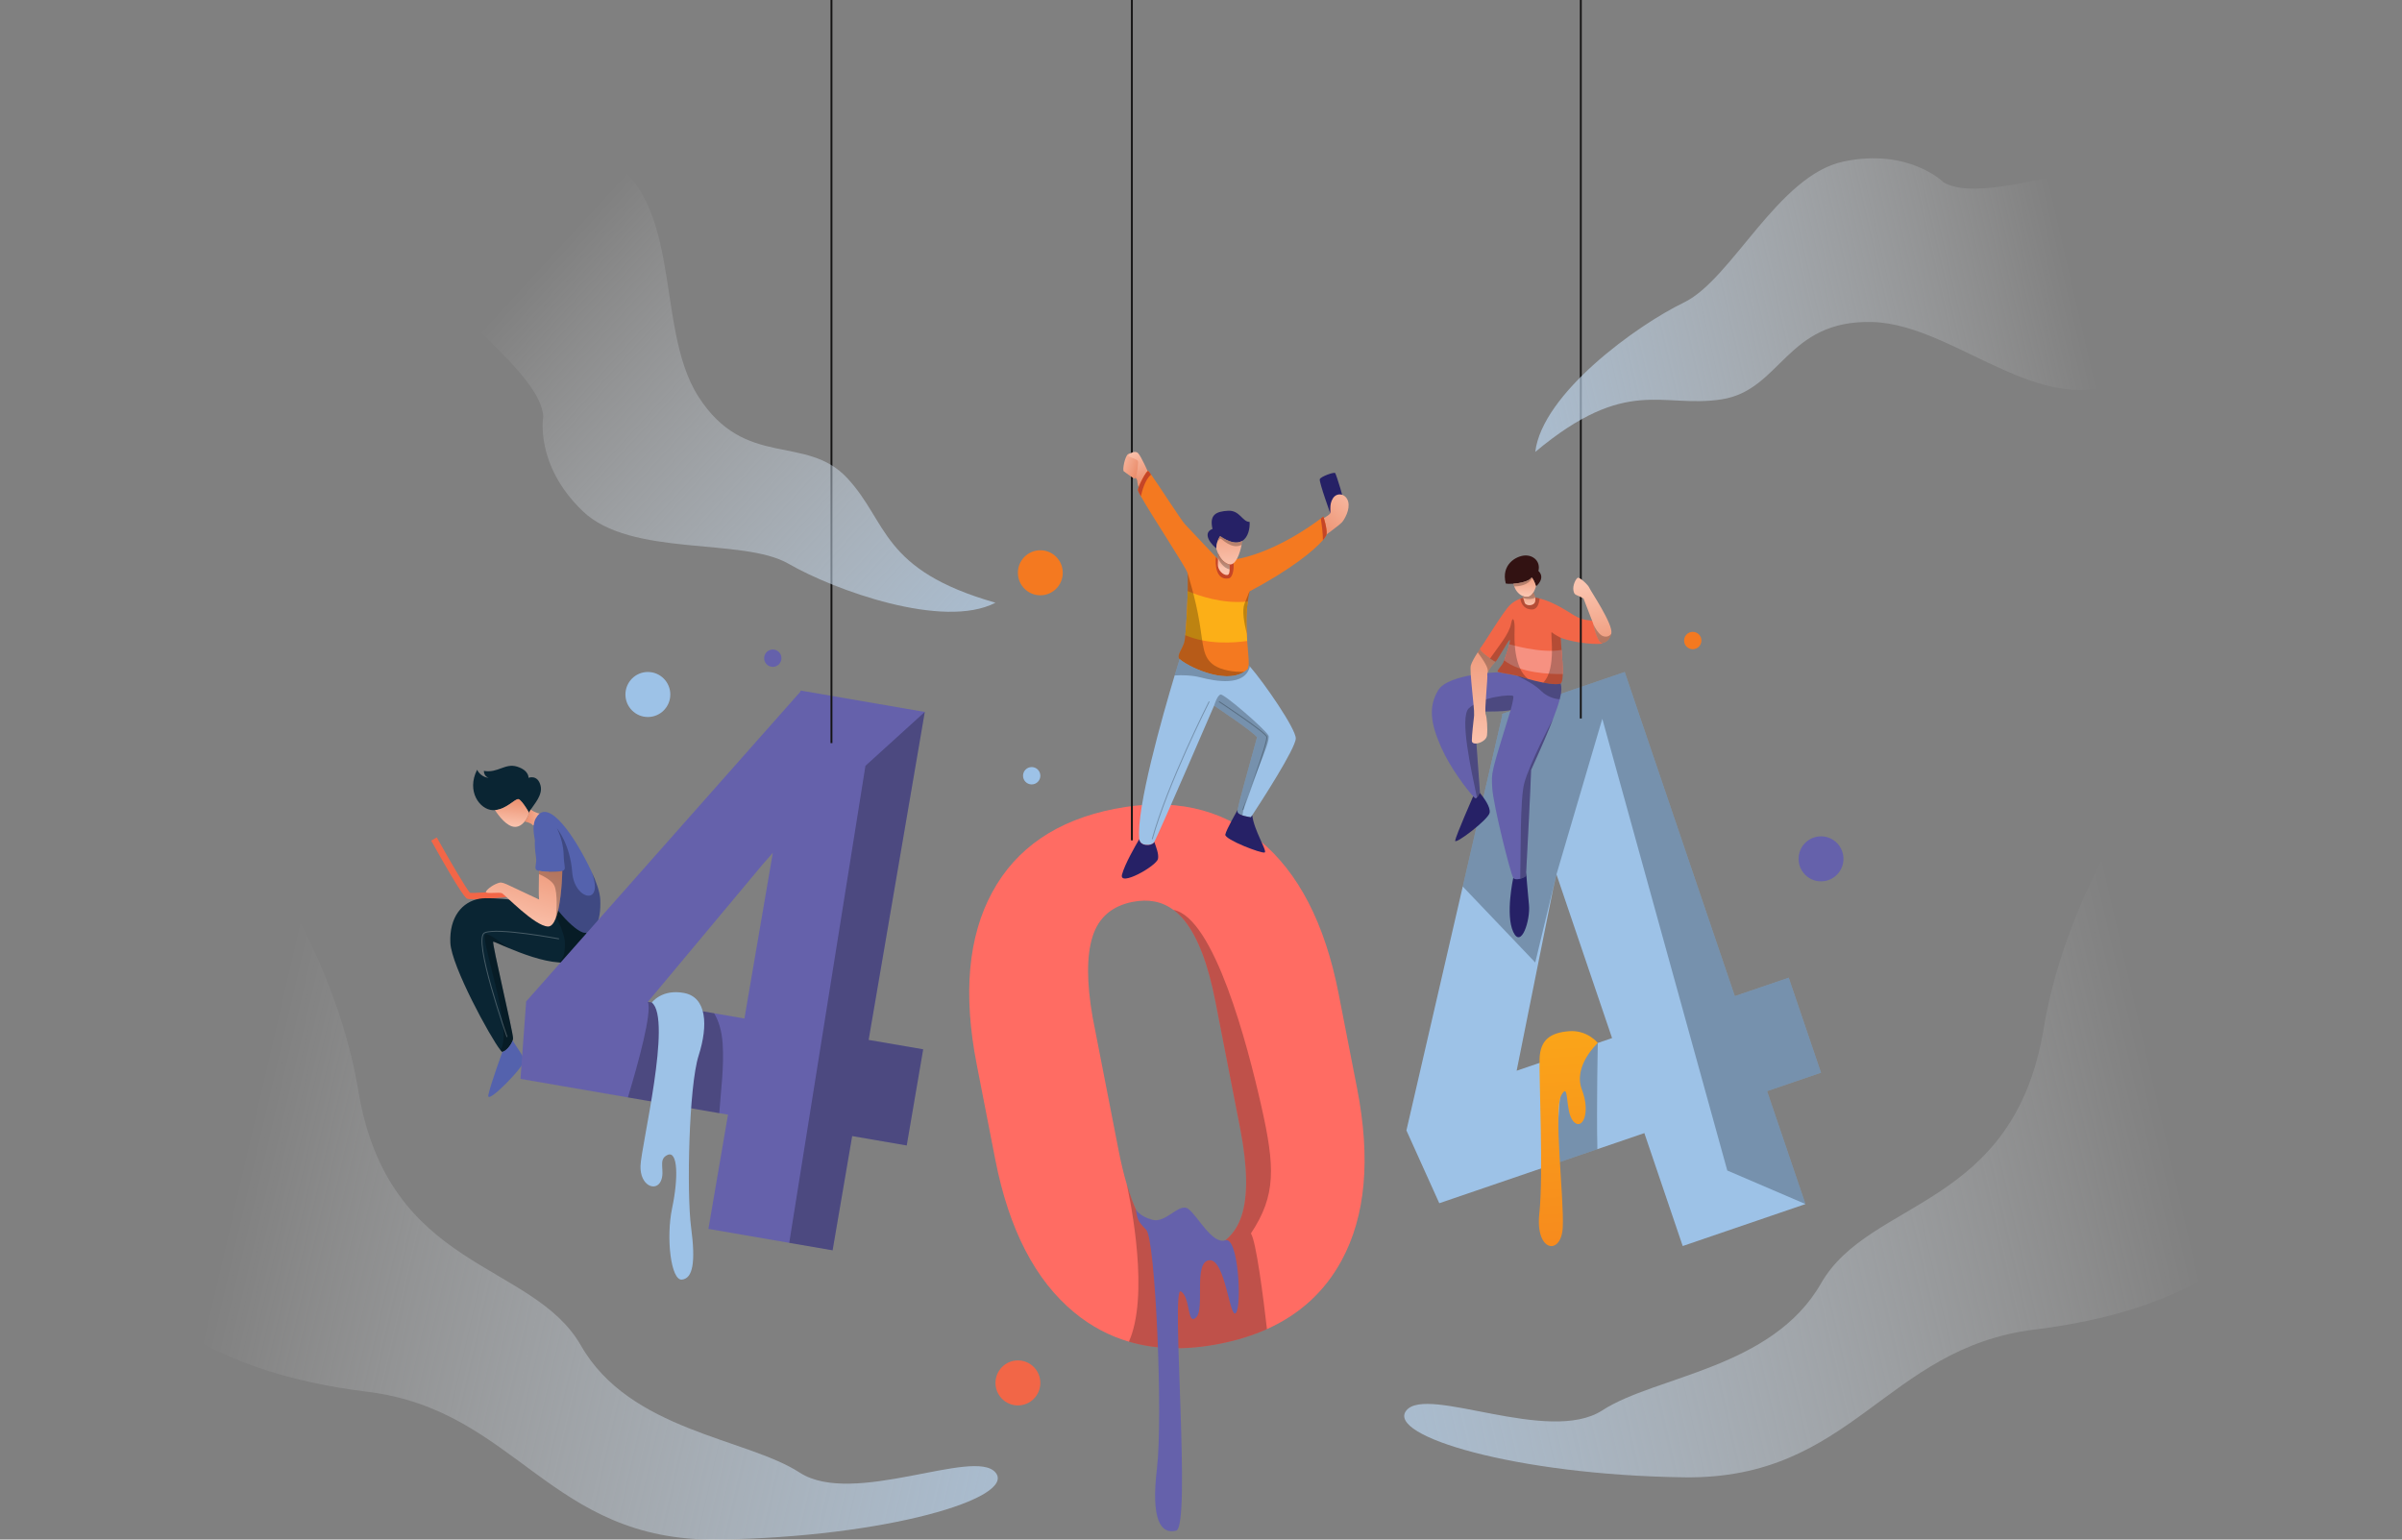 <svg width="1170" height="750" viewBox="0 0 1170 750" fill="none" xmlns="http://www.w3.org/2000/svg">
    <rect x="0" y="0" width="1170" height="750" fill="#808080" stroke="none"/>
    <style>
        @keyframes pulse {
        0% {
        -webkit-transform: scale(1);
        transform: scale(1);
        }
        70% {
        -webkit-transform: scale(0.8);
        transform: scale(0.8);
        }
        100% {
        -webkit-transform: scale(1);
        transform: scale(1);
        }
        }

        @keyframes top-bottom {
        0% {
        -webkit-transform: translate(0, 0);
        transform: translate(0, 0);
        }
        70% {
        -webkit-transform: translate(0, -50px);
        transform: translate(0, -50px);
        }
        100% {
        -webkit-transform: translate(0, 0);
        transform: translate(0, 0);
        }
        }

        @keyframes rotate {
        0% {
            transform: rotate(-3deg);
        }
        70% {
            transform: rotate(3deg);
        }
        100% {
            transform: rotate(-3deg);
        }
        }

        @keyframes rotate1 {
        0% {
        transform: rotate(3deg);
        }
        70% {
        transform: rotate(-3deg);
        }
        100% {
        transform: rotate(3deg);
        }
        }


        #jump-man { animation: top-bottom 2.5s ease-in-out infinite; }
        #four { animation: rotate1 2.5s ease-in-out infinite; }
        #four-2 { animation: rotate 3s ease-in-out infinite; }
    </style>
<g id="404 1" clip-path="url(#clip0_871_2)">
<g id="Group 1000005682">
<g id="four-2">
<path id="Vector" d="M887.008 522.558L871.283 476.275L845.026 485.251L791.394 327.352L731.603 347.792L731.783 348.329L712.498 431.856L685.059 550.684L701.065 586.145L757.524 566.841L778.076 559.811L800.956 551.984L819.636 606.993L879.428 586.553L860.747 531.544L887.008 522.558ZM778.288 508.074L764.725 512.712L738.75 521.595L756.479 433.272L758.146 425.943L785.231 505.697L778.288 508.074Z" fill="#9DC2E7"/>
<path id="Vector_2" opacity="0.25" d="M860.748 531.543L879.429 586.551L841.345 570.206L780.476 350.15L758.147 425.945L747.807 468.876L712.5 431.853L731.785 348.327L731.606 347.79L791.395 327.352L845.025 485.252L871.282 476.275L887.008 522.558L860.748 531.543Z" fill="#010101"/>
<path id="Vector_3" opacity="0.25" d="M778.074 559.809L757.521 566.839L760.542 524.341V516.593L764.723 512.712L767.413 510.219L778.284 508.074C778.286 508.074 777.612 539.29 778.074 559.809Z" fill="#010101"/>
<path id="Vector_4" d="M778.292 508.072C778.292 508.072 773.155 501.6 764.187 502.348C755.219 503.096 750.215 506.471 749.914 515.844C749.613 525.218 751.842 572.455 749.795 591.201C747.748 609.948 760.485 611.822 761.215 597.95C761.947 584.079 756.534 540.589 760.546 533.466C764.562 526.343 762.118 541.339 766.328 546.214C770.54 551.087 775.022 542.464 770.54 530.842C766.055 519.219 778.292 508.072 778.292 508.072Z" fill="url(#paint0_linear_871_2)"/>
<path id="Vector_5" d="M759.739 340.659C759.127 343.025 758.104 346.071 756.515 350.148C754.251 355.994 750.831 363.961 745.791 375.068C745.666 380.71 743.874 416.689 743.387 424.972C743.323 425.983 743.284 426.582 743.269 426.661C743.199 427.023 741.901 427.718 740.486 428.073C739.149 428.419 737.719 428.466 737.104 427.646C735.838 425.959 727.293 391.932 726.877 383.921C726.453 375.906 726.036 377.735 735.838 345.826C733.456 346.946 718.015 346.527 718.015 346.527C718.015 346.527 720.845 385.607 720.861 385.891C720.861 385.93 720.837 386.024 720.782 386.158C720.603 386.695 720.035 387.888 719.423 388.487C719.147 388.761 718.863 388.919 718.603 388.84C718.455 388.802 718.092 388.47 717.567 387.91C714.603 384.753 706.474 374.137 702.07 364.236C696.888 352.567 695.621 344.41 700.529 336.261C705.435 328.105 730.279 327.481 730.279 327.481C731.852 327.922 735.467 328.356 739.045 329.209C740.098 329.454 741.152 329.746 742.143 330.077C747.585 331.891 757.954 334.193 760.187 332.901C760.683 334.641 760.792 336.676 759.739 340.659Z" fill="#6561AB"/>
<path id="Vector_6" d="M780.33 313.491C779.347 314.05 767.931 313.625 760.217 310.673C760.256 312.038 760.429 314.184 760.626 316.622C760.934 320.464 761.288 325.032 761.2 328.361C761.153 330.736 760.879 332.486 760.217 332.889C760.209 332.898 760.202 332.905 760.185 332.905C758.999 333.591 755.523 333.26 751.702 332.534C749.233 332.061 746.623 331.422 744.398 330.782C743.588 330.545 742.827 330.31 742.143 330.08C737.772 328.613 732.316 328.052 730.278 327.484C729.767 327.342 729.476 327.208 729.459 327.05C729.397 326.276 731.354 324.526 732.274 322.695C732.383 322.467 732.532 322.127 732.698 321.693C733.445 319.776 734.616 316.147 735.182 313.836C735.519 312.472 735.646 311.573 735.348 311.729C734.437 312.218 729.041 322.34 728.412 322.34C728.193 322.34 727.107 321.717 725.818 320.84C723.648 319.364 720.92 317.196 720.857 316.163C720.841 316.02 720.881 315.902 720.983 315.807C722.249 314.608 731.911 298.302 735.417 294.823C737.06 293.181 739.003 292.196 740.583 291.613C742.351 290.951 743.689 290.8 743.689 290.8C745.772 290.728 747.87 291.006 749.915 291.525C756.865 293.269 763.242 297.672 766.875 299.848C771.567 302.657 774.791 301.884 775.978 302.586C777.176 303.298 781.303 312.923 780.33 313.491Z" fill="#F26647"/>
<path id="Vector_7" d="M761.202 328.361C754.74 328.44 740.375 327.863 732.701 321.695C733.448 319.778 734.62 316.149 735.186 313.838C735.186 313.838 750.351 318.452 760.628 316.622C760.935 320.464 761.289 325.032 761.202 328.361Z" fill="#F69181"/>
<path id="Vector_8" opacity="0.25" d="M749.92 291.529C749.67 294.226 748.718 297.13 745.792 296.901C741.665 296.579 740.776 293.193 740.588 291.616C742.356 290.954 743.694 290.803 743.694 290.803C745.776 290.731 747.875 291.007 749.92 291.529Z" fill="#010101"/>
<path id="Vector_9" d="M748.172 285.65C748.172 285.65 747.473 282.771 746.065 281.288C744.926 283.15 740.531 284.104 737.142 284.35C735.538 284.468 734.154 284.428 733.455 284.247C731.073 274.962 738.501 270.89 742.638 270.607C746.765 270.322 750.484 273.407 749.361 278.117C753.07 281.786 748.172 285.65 748.172 285.65Z" fill="#321212"/>
<path id="Vector_10" d="M748.173 285.65C747.961 286.266 747.631 287.347 747.065 288.356H747.056C746.13 290.036 744.573 291.527 741.876 290.431C741.782 290.391 741.688 290.352 741.601 290.305C739.33 289.271 738.15 287.26 737.553 285.674C737.365 285.177 737.232 284.72 737.145 284.35C740.532 284.104 744.929 283.15 746.068 281.288C746.131 281.36 746.195 281.431 746.256 281.501C747.537 283.032 748.173 285.65 748.173 285.65Z" fill="url(#paint1_linear_871_2)"/>
<path id="Vector_11" d="M747.819 292.821C747.404 295.424 743.127 295.283 742.662 293.595C742.417 292.72 742.142 291.876 741.93 291.26C741.742 290.685 741.6 290.312 741.6 290.312V290.305C741.687 290.352 741.781 290.391 741.875 290.431C744.572 291.527 746.128 290.038 747.055 288.356H747.063C746.773 288.94 747.551 289.674 747.811 291.054C747.907 291.551 747.93 292.136 747.819 292.821Z" fill="url(#paint2_linear_871_2)"/>
<path id="Vector_12" d="M725.609 395.874C725.192 399.108 708.517 411.761 708.8 409.513C709.074 407.264 717.567 387.914 717.567 387.914C718.093 388.473 718.456 388.806 718.603 388.844C719.444 389.089 720.513 386.942 720.78 386.162C723.022 388.986 725.986 392.986 725.609 395.874Z" fill="#262166"/>
<path id="Vector_13" d="M737.099 453.99C733.176 445.548 737.099 427.647 737.099 427.647C738.358 429.336 743.122 427.364 743.262 426.662C743.279 426.584 743.317 425.983 743.38 424.974C743.38 424.974 744.01 433.55 744.757 440.815C745.504 448.081 741.024 462.422 737.099 453.99Z" fill="#262166"/>
<path id="Vector_14" opacity="0.25" d="M735.835 345.827C733.453 346.948 718.012 346.529 718.012 346.529C718.012 346.529 720.842 385.609 720.857 385.892C720.857 385.932 720.833 386.026 720.779 386.16C720.599 386.697 720.031 387.89 719.419 388.488C716.574 375.116 710.898 349.477 715.424 345.076C721.22 339.451 736.912 337.953 737.14 339.183C737.369 340.422 735.835 345.827 735.835 345.827Z" fill="#010101"/>
<path id="Vector_15" d="M724.727 327.359C724.499 327.833 724.381 328.227 724.453 328.488C724.79 329.797 722.998 346.198 723.651 347.886C724.303 349.575 724.68 354.915 724.303 358.292C723.925 361.669 716.922 363.728 716.922 360.824C716.922 357.914 717.763 351.075 718.045 348.448C718.327 345.829 715.711 326.848 716.41 324.221C716.867 322.508 718.62 319.606 719.783 317.8C720.403 316.83 720.86 316.166 720.86 316.166C720.964 317.813 727.843 322.343 728.415 322.343C728.415 322.343 725.647 325.451 724.727 327.359Z" fill="url(#paint3_linear_871_2)"/>
<path id="Vector_16" opacity="0.25" d="M759.737 340.659C756.647 340.431 753.172 339.073 750.751 336.635C747.936 333.811 743.241 331.192 739.043 329.212C740.096 329.458 741.15 329.749 742.142 330.08C747.583 331.894 757.952 334.197 760.185 332.905C760.681 334.641 760.791 336.676 759.737 340.659Z" fill="#010101"/>
<path id="Vector_17" opacity="0.25" d="M756.517 350.15C754.253 355.996 750.833 363.963 745.793 375.07C745.668 380.712 743.876 416.691 743.389 424.974C743.325 425.985 743.286 426.583 743.271 426.662C743.201 427.024 741.903 427.719 740.488 428.075C740.81 415.941 740.386 389.53 742.431 381.673C744.873 372.27 755.833 351.443 756.517 350.15Z" fill="#010101"/>
<path id="Vector_18" opacity="0.25" d="M744.399 330.782C743.588 330.545 742.827 330.31 742.143 330.08C737.772 328.613 732.317 328.052 730.278 327.484C729.767 327.342 729.476 327.208 729.459 327.05C729.398 326.276 731.354 324.526 732.274 322.695C733.186 320.864 736.26 311.233 735.349 311.729C734.437 312.218 729.042 322.34 728.413 322.34C728.194 322.34 727.108 321.717 725.818 320.84C725.952 320.612 726.101 320.382 726.266 320.138C729.625 315.169 735.137 308.985 736.071 303.643C736.818 299.707 737.941 301.955 737.752 307.02C737.584 311.566 737.339 325.482 744.399 330.782Z" fill="#010101"/>
<path id="Vector_19" opacity="0.25" d="M760.218 332.889C760.209 332.898 760.202 332.905 760.185 332.905C759 333.591 755.524 333.26 751.703 332.534C758.535 325.664 754.807 307.053 755.878 308.009C757.135 309.129 760.216 310.675 760.216 310.675C760.36 315.739 762.397 331.556 760.218 332.889Z" fill="#010101"/>
<path id="Vector_20" opacity="0.25" d="M728.416 322.342C728.416 322.342 725.649 325.451 724.729 327.359C724.705 326.94 724.676 326.554 724.635 326.208C724.423 324.197 721.302 319.824 719.783 317.798C720.404 316.828 720.861 316.164 720.861 316.164C720.965 317.813 727.843 322.342 728.416 322.342Z" fill="#010101"/>
<path id="Vector_21" opacity="0.25" d="M746.256 281.501C744.575 285.232 739.629 285.665 737.553 285.673C737.365 285.176 737.232 284.72 737.145 284.349C740.532 284.104 744.929 283.15 746.068 281.288C746.131 281.36 746.195 281.431 746.256 281.501Z" fill="#010101"/>
<path id="Vector_22" opacity="0.25" d="M747.813 291.055C747.498 291.3 747.115 291.482 746.635 291.592C744.379 292.105 742.79 291.664 741.934 291.261C741.745 290.686 741.604 290.314 741.604 290.314V290.307C741.691 290.353 741.785 290.393 741.879 290.432C744.576 291.528 746.132 290.039 747.059 288.358H747.067C746.777 288.941 747.555 289.674 747.813 291.055Z" fill="#010101"/>
<path id="Vector_23" d="M770 -398L770 350" stroke="#141313" stroke-width="0.919" stroke-miterlimit="10"/>
<path id="Vector_24" d="M784.881 308.474C784.866 308.568 784.844 308.662 784.826 308.75C783.9 312.986 780.519 313.436 779.881 313.16C779.245 312.883 777.562 310.943 776.091 304.105C776.059 303.969 776.036 303.835 776.004 303.695C776.004 303.695 772.828 295.522 771.335 291.592C767.648 289.399 766.949 290.292 766.429 287.759C765.917 285.226 767.554 281.952 768.49 281.479C769.425 281.014 773.623 284.95 774.189 286.402C774.747 287.852 785.723 303.976 784.881 308.474Z" fill="url(#paint4_linear_871_2)"/>
<path id="Vector_25" opacity="0.25" d="M784.827 308.75C783.9 312.986 780.519 313.436 779.881 313.16C779.245 312.883 777.563 310.943 776.092 304.105C777.027 306.004 778.467 308.467 780.047 309.484C781.783 310.594 783.734 310.241 784.827 308.75Z" fill="#010101"/>
</g>
<path id="Vector_26" d="M661.038 530.218L652.028 484.046C645.362 449.896 632.507 424.984 613.464 409.299C594.413 393.624 570.884 388.536 542.87 394.043C514.856 399.549 494.99 413.102 483.282 434.691C471.568 456.291 469.052 484.225 475.742 518.495L484.784 564.842C491.428 598.873 504.267 623.73 523.317 639.405C531.359 646.023 540.213 650.756 549.875 653.591C563.091 657.48 577.825 657.819 594.075 654.63C602.496 652.981 610.186 650.591 617.127 647.466C633.196 640.241 645.319 629.094 653.497 614.011C665.213 592.413 667.722 564.478 661.038 530.218ZM604.792 592.192C601.711 601.66 595.193 607.371 585.239 609.327C574.932 611.353 566.557 608.45 560.096 600.61C555.693 595.268 551.927 587.341 548.804 576.826C548.804 576.817 548.804 576.808 548.804 576.808C548.797 576.793 548.797 576.776 548.789 576.754C547.342 571.879 546.037 566.443 544.873 560.456L532.225 495.635C529.261 478.61 529.252 465.468 532.192 456.205C535.134 446.946 541.642 441.32 551.713 439.348C559.395 437.833 566.022 439.135 571.588 443.238H571.597C573.492 444.642 575.267 446.361 576.919 448.413C583.421 456.483 588.452 469.643 592.006 487.873L604.247 550.596C607.694 568.857 607.876 582.716 604.792 592.192Z" fill="#FF6C63"/>
<path id="Vector_27" opacity="0.25" d="M609.312 600.854C611.908 604.862 615.358 632.109 617.128 647.468C610.185 650.593 602.494 652.983 594.075 654.632C577.826 657.819 563.091 657.481 549.875 653.592C550.416 652.369 550.912 651.09 551.336 649.781C559.584 624.497 549.277 578.878 548.805 576.826C551.926 587.341 555.691 595.268 560.097 600.61C566.558 608.45 574.932 611.353 585.239 609.327C595.192 607.369 601.711 601.658 604.793 592.192C607.876 582.718 607.693 568.857 604.251 550.594L592.009 487.871C588.456 469.641 583.423 456.482 576.923 448.412C575.271 446.361 573.496 444.642 571.601 443.236C591.484 447.149 607.633 508.918 614.362 538.715C621.083 568.517 621.649 582.299 609.312 600.854Z" fill="#010101"/>
<path id="Vector_28" d="M553.193 588.945C553.193 588.945 554.483 592.327 561.255 594.201C568.029 596.075 574.38 585.563 578.864 588.945C583.348 592.327 590.524 606.345 596.838 604.21C603.151 602.075 605.019 635.817 602.031 639.566C599.042 643.316 596.892 613.013 589 613.919C581.106 614.821 587.085 637.691 582.601 641.816C578.117 645.941 579.986 631.694 575.129 629.068C570.271 626.445 580.36 743.791 572.885 745.665C565.412 747.54 560.555 740.416 563.545 715.298C566.534 690.181 562.796 603.575 558.312 599.076C553.831 594.577 554.112 593.733 553.193 588.945Z" fill="#6561AB"/>
<path id="Vector_29" d="M551.332 0V409.371" stroke="#141313" stroke-width="0.919" stroke-miterlimit="10"/>
<g id="jump-man">
<g id="Group 1000005681">
<g id="Group 1000005680">
<g id="Group 1000005679">
<g id="Group 1000005678">
<g id="Group 1000005677">
<g id="Group 1000005676">
<path id="Vector_30" d="M648.33 251.066C648.33 251.066 642.377 234.687 642.866 233.421C643.357 232.156 649.897 229.766 650.377 230.468C650.854 231.172 654.988 243.895 654.287 244.808C653.586 245.723 648.33 251.066 648.33 251.066Z" fill="#262166"/>
<path id="Vector_31" d="M549.27 229.588C549.27 229.588 552.904 231.1 554.52 235.038C556.134 238.974 555.505 224.775 555.505 224.775L553.754 223.158L549.27 229.588Z" fill="url(#paint5_linear_871_2)"/>
<path id="Vector_32" d="M547.377 229.588C547.377 229.588 551.931 232.997 552.703 233.208C553.472 233.419 554.96 224.491 554.288 223.086C553.612 221.679 551.145 220.274 549.542 221.188C547.938 222.103 546.632 229.035 547.377 229.588Z" fill="url(#paint6_linear_871_2)"/>
<path id="Vector_33" d="M559.499 230.609C559.499 230.609 555.872 222.173 554.288 220.698C552.703 219.222 549.762 221.12 549.55 221.892C549.338 222.664 553.069 223.227 554.288 224.493C555.506 225.76 552.212 235.108 555.366 238.413C558.518 241.716 559.499 230.609 559.499 230.609Z" fill="url(#paint7_linear_871_2)"/>
<path id="Vector_34" d="M643.85 252.962C643.85 252.962 647.072 251.205 647.773 250.29C648.472 249.376 647.212 245.932 649.243 242.769C651.275 239.605 655.619 240.52 656.669 244.315C657.72 248.111 654.989 252.892 653.727 254.367C652.465 255.843 643.85 262.029 643.85 262.029" fill="url(#paint8_linear_871_2)"/>
<path id="Vector_35" d="M646.156 260.296C646.062 260.857 645.488 261.818 644.373 263.129C640.284 267.925 629.017 277.313 608.71 288.042C608.31 289.683 607.995 291.356 607.759 293.027C607.005 298.367 607.018 303.763 607.271 308.614C607.333 309.862 607.412 311.077 607.499 312.243C607.87 317.355 608.373 321.576 608.239 324.021C608.176 325.094 607.988 325.82 607.627 326.142C607.171 326.544 606.69 326.908 606.187 327.232C596.044 333.764 577.584 324.006 574.596 321.07C574.36 320.842 574.218 320.651 574.189 320.518C573.669 318.546 575.682 316.439 576.806 313.062C576.994 312.487 577.183 311.2 577.372 309.441C577.907 304.242 578.37 294.942 578.536 287.944C578.63 283.478 578.606 279.953 578.403 279.022C578.394 279.006 578.394 278.989 578.394 278.989C577.837 276.693 560.83 250.913 555.728 241.778C554.793 240.113 554.259 239.001 554.288 238.686C554.476 236.626 558.399 229.315 559.241 229.409C559.383 229.425 559.903 230.08 560.688 231.168C564.628 236.659 575.225 253.257 577.175 255.371C579 257.351 588.284 267.158 592.263 271.362C593.387 272.537 594.086 273.278 594.086 273.278C596.241 273.239 598.401 273.042 600.564 272.704C619.677 269.745 638.459 256.318 643.374 252.586C644.183 251.972 644.617 251.624 644.617 251.624C644.617 251.624 646.581 257.67 646.156 260.296Z" fill="#F47920"/>
<path id="Vector_36" d="M598.464 281.76C591.945 282.817 591.926 274.306 592.265 271.363C593.388 272.539 594.088 273.28 594.088 273.28C596.242 273.241 598.402 273.043 600.566 272.705C601.376 276.058 600.726 281.398 598.464 281.76Z" fill="#C54527"/>
<path id="Vector_37" d="M605.063 263.515C603.797 264.28 602.145 264.541 600.039 263.995C598.419 263.585 596.523 262.695 594.313 261.186C594.313 261.186 592.567 263.294 592.427 267.158C587.803 263.151 586.679 259.143 590.602 257.667C588.991 250.639 592.427 249.163 598.166 248.816C603.914 248.461 605.242 254.369 608.676 254.228C608.885 257.379 607.996 261.771 605.063 263.515Z" fill="#262166"/>
<path id="Vector_38" d="M605.06 263.515C604.997 264.083 604.903 264.737 604.77 265.44C603.998 269.551 601.985 275.286 598.952 274.97C598.794 274.963 598.63 274.931 598.456 274.876C595.728 274.016 594.085 271.358 593.228 269.402C592.662 268.132 592.426 267.161 592.426 267.161C592.472 265.939 592.675 264.889 592.937 264.03C593.495 262.175 594.312 261.19 594.312 261.19C596.522 262.696 598.416 263.589 600.038 263.999C602.143 264.541 603.795 264.28 605.06 263.515Z" fill="url(#paint9_linear_871_2)"/>
<path id="Vector_39" d="M598.953 277.391C598.921 278.883 598.717 280.049 597.727 280.12C595.721 280.262 593.057 277.635 593.199 274.78C593.245 273.81 593.262 272.777 593.262 271.83C593.262 270.874 593.245 270.008 593.23 269.4C594.086 271.357 595.73 274.015 598.457 274.874C598.632 274.929 598.796 274.962 598.953 274.969C598.945 275.799 598.977 276.635 598.953 277.391Z" fill="url(#paint10_linear_871_2)"/>
<path id="Vector_40" d="M646.156 260.296C646.062 260.857 645.487 261.818 644.372 263.129C644.425 259.776 643.695 254.688 643.373 252.588C644.182 251.974 644.617 251.625 644.617 251.625C644.617 251.625 646.58 257.67 646.156 260.296Z" fill="#C54527"/>
<path id="Vector_41" d="M560.684 231.172C557.698 233.735 556.241 239.322 555.724 241.783C554.789 240.118 554.255 239.006 554.284 238.691C554.472 236.632 558.395 229.32 559.237 229.415C559.381 229.428 559.899 230.082 560.684 231.172Z" fill="#C54527"/>
<path id="Vector_42" d="M607.5 312.243C600.819 313.213 588.246 314.074 577.373 309.443C577.908 304.244 578.372 294.944 578.538 287.946C583.923 290.233 595.55 294.304 607.762 293.025C606.809 299.741 607.076 306.548 607.5 312.243Z" fill="#FCAF17"/>
<path id="Vector_43" opacity="0.25" d="M606.188 327.234C595.258 334.271 574.675 322.398 574.19 320.519C573.67 318.548 575.683 316.441 576.806 313.064C576.994 312.489 577.184 311.202 577.372 309.443C577.907 304.244 578.371 294.944 578.537 287.946C578.631 283.48 578.607 279.955 578.403 279.023C578.639 279.749 582.335 291.503 584.228 302.941C586.193 314.75 585.769 320.377 591.517 324.171C594.88 326.388 601.022 327.556 606.188 327.234Z" fill="#010101"/>
<path id="Vector_44" d="M631.163 359.695C631.163 364.57 613.598 391.582 609.961 397.126C609.544 397.766 609.308 398.122 609.308 398.122C609.308 398.122 607.043 397.861 605.179 397.229C603.883 396.778 602.775 396.164 602.775 395.313C602.775 395.138 602.807 394.87 602.862 394.515C603.483 390.752 607.343 377.136 612.297 359.134C609.687 355.948 591.377 343.76 591.377 343.76C591.377 343.76 591.368 343.775 591.36 343.806C590.566 345.644 565.149 404.62 562.262 410.119C562.159 410.317 562.087 410.442 562.041 410.498C560.736 412.187 555.319 412.369 554.942 408.81C554.942 408.803 554.942 408.803 554.942 408.795C553.386 393.887 566.2 348.918 572.169 329.032C573.238 325.466 574.086 322.705 574.597 321.072C577.585 324.006 596.045 333.764 606.188 327.234C606.691 326.909 607.172 326.547 607.628 326.144C607.989 325.821 608.177 325.096 608.24 324.023C608.429 324.227 608.627 324.449 608.822 324.686C615.895 332.802 631.163 355.001 631.163 359.695Z" fill="#9DC2E7"/>
<path id="Vector_45" d="M564.053 418.371C563.354 421.882 544.854 432.287 546.538 425.991C547.906 420.887 553.047 411.981 554.942 408.795C554.942 408.803 554.942 408.803 554.942 408.81C555.32 412.369 560.737 412.189 562.04 410.498C562.087 410.444 562.158 410.318 562.261 410.119C563.205 412.834 564.51 416.099 564.053 418.371Z" fill="#262166"/>
<path id="Vector_46" d="M616.039 415.277C614.631 415.981 596.422 408.951 596.839 406.56C597.263 404.17 602.86 394.515 602.86 394.515C602.806 394.87 602.773 395.138 602.773 395.313C602.773 397.37 609.306 398.122 609.306 398.122C609.306 398.122 609.542 397.766 609.959 397.126C610.772 404.424 617.352 414.617 616.039 415.277Z" fill="#262166"/>
<path id="Vector_47" opacity="0.25" d="M588.993 341.747C588.993 341.747 568.815 381.506 561.248 408.795" stroke="#010101" stroke-width="0.46" stroke-miterlimit="10"/>
<path id="Vector_48" opacity="0.25" d="M593.756 341.747C593.756 341.747 616.174 356.509 617.017 358.899C617.857 361.289 605.386 394.516 605.386 394.516" stroke="#010101" stroke-width="0.46" stroke-miterlimit="10"/>
<path id="Vector_49" opacity="0.25" d="M608.819 324.684C606.352 334.576 592.057 331.887 584.746 329.986C580.493 328.881 575.617 328.841 572.168 329.03C573.237 325.465 574.085 322.704 574.596 321.07C577.584 324.004 596.045 333.763 606.188 327.232C606.69 326.908 607.171 326.546 607.627 326.142C607.988 325.82 608.176 325.094 608.24 324.021C608.426 324.227 608.623 324.449 608.819 324.684Z" fill="#010101"/>
<path id="Vector_50" opacity="0.25" d="M605.179 397.231C603.883 396.78 602.775 396.165 602.775 395.314C602.775 395.139 602.807 394.872 602.862 394.516C603.483 390.753 607.343 377.138 612.297 359.136C609.687 355.95 591.377 343.761 591.377 343.761C591.377 343.761 592.87 338.705 594.553 338.327C596.234 337.956 615.662 354.728 617.809 358.199C619.702 361.248 606.471 386.146 605.179 397.231Z" fill="#010101"/>
<path id="Vector_51" opacity="0.25" d="M605.064 263.514C605.001 264.082 604.907 264.736 604.774 265.439C599.876 267.941 595.071 262.308 594.498 262.379C594.168 262.418 593.49 263.271 592.941 264.027C593.499 262.173 594.316 261.188 594.316 261.188C596.526 262.694 598.421 263.586 600.042 263.997C602.147 264.54 603.799 264.28 605.064 263.514Z" fill="#010101"/>
<path id="Vector_52" opacity="0.25" d="M598.954 277.391C595.722 276.602 593.937 273.352 593.263 271.83C593.263 270.874 593.246 270.008 593.23 269.4C594.087 271.357 595.731 274.015 598.458 274.874C598.633 274.929 598.797 274.962 598.954 274.969C598.946 275.799 598.978 276.635 598.954 277.391Z" fill="#010101"/>
<path id="Vector_53" opacity="0.25" d="M607.761 293.027C607.007 298.367 607.021 303.763 607.274 308.614C606 303.226 604.884 297.435 606.188 294.084C608.435 288.31 608.68 288.042 608.712 288.042C608.31 289.683 607.996 291.354 607.761 293.027Z" fill="#010101"/>
</g>
</g>
</g>
</g>
</g>
</g>
</g>
<g id="four">
<path id="Vector_54" d="M230.75 438.087C229.214 438.087 228.077 438.003 227.586 437.797C227.013 437.555 225.266 436.824 210.008 409.496L212.751 407.955C218.449 418.16 227.09 433.013 228.92 434.912C230.581 435.182 239.706 434.544 247.791 433.729L248.108 436.869C243.017 437.38 235.205 438.087 230.75 438.087Z" fill="#F26647"/>
<path id="Vector_55" d="M286.057 451.339V452.254C286.057 452.254 285.225 469.6 272.282 468.852C272.25 468.852 272.219 468.843 272.187 468.843C264.183 468.323 254.276 464.575 247.634 461.792C243.46 460.04 240.566 458.668 240.245 458.723C239.403 458.856 250.047 503.287 249.905 505.818C249.89 506.157 249.811 506.519 249.693 506.892C248.939 509.297 246.306 512.184 244.725 512.422C244.559 512.446 244.223 512.137 243.744 511.537C238.931 505.534 219.882 470.667 219.362 459.282C218.805 446.771 225.108 439.237 233.656 437.8C239.961 436.743 258.398 439.291 267.634 440.704C270.914 441.208 273.028 441.563 273.028 441.563L286.057 451.339Z" fill="#0A2533"/>
<path id="Vector_56" opacity="0.25" d="M249.907 505.818C249.892 506.157 249.813 506.519 249.695 506.892C248.941 509.297 246.307 512.184 244.727 512.422C244.561 512.446 244.224 512.137 243.745 511.537C250.523 501.936 232.807 455.196 236.66 455.063C238.562 454.999 242.769 458.242 247.636 461.792C243.462 460.04 240.568 458.668 240.247 458.723C239.403 458.856 250.049 503.285 249.907 505.818Z" fill="#010101"/>
<path id="Vector_57" opacity="0.25" d="M286.056 451.339V452.254C286.056 452.254 285.223 469.6 272.281 468.852C274.827 466.81 275.299 463.211 275.109 458.856C274.891 453.815 270.242 445.186 267.633 440.705C270.913 441.21 273.027 441.565 273.027 441.565L286.056 451.339Z" fill="#010101"/>
<path id="Vector_58" d="M258.518 394.381C258.087 395.06 257.803 395.628 257.803 396.061C257.803 396.061 257.788 396.035 257.757 395.982C257.607 395.714 257.065 394.775 256.367 393.686C255.187 391.857 253.559 389.583 252.576 389.307C250.995 388.873 246.79 394.204 241.106 394.631C240.728 394.666 240.352 394.671 239.965 394.657C233.708 394.372 227.071 385.467 232.401 374.974C234.265 378.816 238.094 378.91 238.094 378.91C238.094 378.91 235.758 378.438 235.673 375.533C242.488 376.748 246.036 371.597 251.924 373.474C257.803 375.343 257.436 378.908 257.436 378.908C257.436 378.908 261.916 377.126 263.315 382.75C264.439 387.249 260.249 391.683 258.518 394.381Z" fill="#0A2533"/>
<path id="Vector_59" d="M257.755 395.984C257.355 397.403 256.59 398.95 255.561 400.203C254.313 401.735 252.661 402.854 250.797 402.808C246.819 402.713 242.863 397.356 241.104 394.633C246.788 394.208 250.993 388.876 252.573 389.309C253.557 389.585 255.183 391.857 256.365 393.688C257.061 394.777 257.605 395.716 257.755 395.984Z" fill="url(#paint11_linear_871_2)"/>
<path id="Vector_60" d="M263.503 396.526C263.503 396.526 260.515 403.374 259.391 401.874C258.786 401.063 257.04 400.527 255.562 400.201C256.594 398.949 257.356 397.401 257.757 395.982C257.789 396.035 257.803 396.061 257.803 396.061C257.803 395.627 258.087 395.059 258.518 394.381C260.688 396.023 263.503 396.526 263.503 396.526Z" fill="url(#paint12_linear_871_2)"/>
<path id="Vector_61" d="M284.516 454.361C279.752 453.659 266.866 439.6 266.866 433.55C266.866 432.697 266.772 431.75 266.615 430.719C265.625 424.423 262.001 415.193 260.491 408.669C258.738 401.08 261.26 398.24 261.26 398.24C267.126 388.119 280.4 408.18 287.971 424.265L287.979 424.274C290.526 429.693 292.21 434.725 292.366 438.096C292.908 449.484 289.281 455.062 284.516 454.361Z" fill="#5462AD"/>
<path id="Vector_62" opacity="0.25" d="M284.518 454.361C279.754 453.659 266.868 439.6 266.868 433.55C266.868 432.697 266.774 431.75 266.617 430.719L266.586 428.021L271.255 403.47C271.255 403.47 277.702 411.163 278.731 424.936C279.754 438.71 294.868 441.708 287.98 424.274C290.526 429.693 292.211 434.725 292.366 438.096C292.91 449.484 289.283 455.062 284.518 454.361Z" fill="#010101"/>
<path id="Vector_63" d="M274.523 423.996C274.398 424.104 274.178 424.191 273.887 424.272C271.678 424.885 265.239 424.792 262.557 424.263C262.157 424.185 261.834 424.09 261.631 423.996C259.862 423.152 261.63 421.086 261.073 417.432C260.514 413.772 259.113 403.091 264.531 399.808C270.198 396.376 274.333 409.368 274.523 415.838C274.713 422.309 275.742 422.963 274.523 423.996Z" fill="#5462AD"/>
<path id="Vector_64" d="M273.887 424.272C273.887 424.272 273.628 440.072 270.624 447.528C270.624 447.537 270.624 447.536 270.624 447.543C269.688 449.863 268.486 451.37 266.937 451.339C260.419 451.197 245.781 435.664 244.445 435.096C243.116 434.535 236.457 435.522 236.669 434.535C236.881 433.55 239.475 431.371 242.273 430.322C245.081 429.267 244.585 429.897 262.589 438.197C262.345 436.603 262.448 429.708 262.526 425.803C262.535 425.211 262.552 424.691 262.559 424.265C265.24 424.792 271.677 424.886 273.887 424.272Z" fill="url(#paint13_linear_871_2)"/>
<path id="Vector_65" d="M255.275 516.499C255.732 519.315 236.878 538.571 237.859 533.514C238.834 528.45 244.724 512.42 244.724 512.42C246.304 512.182 248.938 509.297 249.692 506.89C251.234 509.572 254.89 514.164 255.275 516.499Z" fill="#5462AD"/>
<path id="Vector_66" opacity="0.25" d="M272.282 457.36C272.282 457.36 242.018 451.658 236.039 454.416C230.06 457.171 246.977 505.16 246.977 505.16" stroke="white" stroke-width="0.46" stroke-miterlimit="10"/>
<path id="Vector_67" opacity="0.25" d="M270.627 447.528C271.201 444.355 271.634 435.134 270.045 431.489C268.976 429.027 264.998 426.913 262.527 425.803C262.536 425.211 262.553 424.691 262.56 424.265C265.241 424.794 271.68 424.886 273.889 424.274C273.889 424.272 273.631 440.072 270.627 447.528Z" fill="#010101"/>
<path id="Vector_68" d="M450.455 346.821L389.965 336.391L389.871 336.935L256.284 487.847L253.525 525.571L272.686 528.876L305.849 534.595L350.363 542.272L354.594 542.998L351.41 561.607L349.932 570.216L345.065 598.654L384.438 605.445L405.558 609.083L415.085 553.427L441.658 558.002L449.677 511.166L423.104 506.591L450.455 346.821ZM374.941 424.154L362.604 496.162L347.848 493.614L315.572 488.054L333.443 466.652L337.532 461.753L371.606 420.945L376.426 415.471L374.941 424.154Z" fill="#6561AB"/>
<path id="Vector_69" opacity="0.25" d="M350.362 542.272L305.848 534.595C311.091 517.216 317.634 493.266 315.573 488.053L347.848 493.612C349.916 497.07 351.551 501.825 351.992 508.35C352.777 519.9 351.062 531.694 350.362 542.272Z" fill="#010101"/>
<path id="Vector_70" d="M317.499 488.389C317.499 488.389 322.353 481.632 333.282 483.742C344.212 485.853 345.053 499.35 340.289 514.253C335.524 529.156 334.404 581.174 336.644 598.045C338.888 614.915 337.486 622.79 332.162 623.351C326.838 623.914 324.314 603.105 327.398 588.485C330.481 573.864 330.2 560.366 325.156 562.616C320.111 564.867 324.314 570.49 321.792 575.551C319.269 580.611 311.704 577.519 311.984 567.958C312.265 558.397 327.5 496.265 317.499 488.389Z" fill="#9DC2E7"/>
<path id="Vector_71" opacity="0.25" d="M423.104 506.591L449.677 511.166L441.658 558.002L415.085 553.427L405.556 609.083L384.438 605.444L421.556 373.059L450.455 346.821L423.104 506.591Z" fill="#010101"/>
<path id="Vector_72" d="M405 -388L405 362" stroke="#141313" stroke-width="0.919" stroke-miterlimit="10"/>
</g>
<path id="Vector_73" d="M506.742 289.991C512.778 289.991 517.671 285.082 517.671 279.025C517.671 272.968 512.778 268.059 506.742 268.059C500.706 268.059 495.812 272.968 495.812 279.025C495.812 285.082 500.706 289.991 506.742 289.991Z" fill="#F47920"/>
<path id="Vector_74" d="M887.01 429.351C893.046 429.351 897.939 424.441 897.939 418.385C897.939 412.328 893.046 407.418 887.01 407.418C880.973 407.418 876.08 412.328 876.08 418.385C876.08 424.441 880.973 429.351 887.01 429.351Z" fill="#6561AB"/>
<path id="Vector_75" d="M315.574 349.285C321.61 349.285 326.503 344.375 326.503 338.318C326.503 332.262 321.61 327.352 315.574 327.352C309.538 327.352 304.645 332.262 304.645 338.318C304.645 344.375 309.538 349.285 315.574 349.285Z" fill="#9DC2E7"/>
<path id="Vector_76" d="M495.818 684.649C501.854 684.649 506.748 679.739 506.748 673.682C506.748 667.626 501.854 662.716 495.818 662.716C489.782 662.716 484.889 667.626 484.889 673.682C484.889 679.739 489.782 684.649 495.818 684.649Z" fill="#F26647"/>
<path id="Vector_77" d="M824.532 316.265C826.86 316.265 828.747 314.372 828.747 312.036C828.747 309.7 826.86 307.806 824.532 307.806C822.204 307.806 820.316 309.7 820.316 312.036C820.316 314.372 822.204 316.265 824.532 316.265Z" fill="#F47920"/>
<path id="Vector_78" d="M502.528 382.127C504.856 382.127 506.743 380.234 506.743 377.898C506.743 375.562 504.856 373.668 502.528 373.668C500.2 373.668 498.312 375.562 498.312 377.898C498.312 380.234 500.2 382.127 502.528 382.127Z" fill="#9DC2E7"/>
<path id="Vector_79" d="M376.426 324.857C378.755 324.857 380.642 322.963 380.642 320.627C380.642 318.291 378.755 316.398 376.426 316.398C374.098 316.398 372.211 318.291 372.211 320.627C372.211 322.963 374.098 324.857 376.426 324.857Z" fill="#6561AB"/>
<path id="Vector_80" d="M946.716 88.823C946.716 88.823 929.869 71.952 897.939 78.7C866.008 85.449 843.566 136.062 820.318 147.308C797.069 158.556 751.236 191.767 747.811 220.15C792.587 182.738 809.401 199.046 838.545 194.547C867.689 190.048 869.931 155.743 911.968 156.869C954.003 157.993 998.84 210.4 1040.88 181.105C1082.91 151.809 1132.23 116.941 1092.44 88.261C1052.64 59.582 971.937 103.444 946.716 88.823Z" fill="url(#paint14_linear_871_2)"/>
<path id="Vector_81" d="M264.633 202.85C264.633 202.85 260.248 226.322 283.809 248.976C307.368 271.629 361.681 261.684 384.048 274.605C406.415 287.526 459.596 306.778 484.889 293.609C428.847 277.604 432.787 254.475 412.648 232.862C392.512 211.25 363.013 228.737 340.235 193.272C317.456 157.806 335.301 91.1 287.486 72.789C239.669 54.479 183.157 33.272 181.993 82.419C180.828 131.566 262.444 173.706 264.633 202.85Z" fill="url(#paint15_linear_871_2)"/>
<path id="Vector_82" d="M1078.42 337.418C1078.42 337.418 1010.05 412.691 995.474 500.948C980.902 589.206 910.81 583.581 887.007 625.196C863.202 666.81 806.474 670.185 780.473 687.056C754.472 703.927 695.235 674.684 685.06 687.056C674.886 699.428 738.193 718.55 820.316 719.674C902.438 720.798 918.128 656.689 990.99 647.691C1063.85 638.693 1136.71 607.201 1162.49 487.977C1188.28 368.757 1144.56 304.954 1078.42 337.418Z" fill="url(#paint16_linear_871_2)"/>
<path id="Vector_83" d="M91.577 367.729C91.577 367.729 159.953 443.005 174.527 531.259C189.099 619.516 259.19 613.891 282.993 655.507C306.797 697.121 363.527 700.497 389.528 717.368C415.528 734.238 474.766 704.996 484.941 717.368C495.115 729.739 431.807 748.86 349.685 749.985C267.563 751.109 251.872 686.999 179.011 678.003C106.151 669.004 33.287 637.512 7.507 518.29C-18.277 399.069 25.441 335.264 91.577 367.729Z" fill="url(#paint17_linear_871_2)"/>
</g>
</g>
<defs>
<linearGradient id="paint0_linear_871_2" x1="758.256" y1="460.907" x2="771.797" y2="676.845" gradientUnits="userSpaceOnUse">
<stop stop-color="#FCAF17"/>
<stop offset="1" stop-color="#F47920"/>
</linearGradient>
<linearGradient id="paint1_linear_871_2" x1="742.45" y1="289.784" x2="743.014" y2="276.922" gradientUnits="userSpaceOnUse">
<stop stop-color="#FBC4AF"/>
<stop offset="1" stop-color="#EA8B69"/>
</linearGradient>
<linearGradient id="paint2_linear_871_2" x1="744.939" y1="295.256" x2="744.516" y2="286.118" gradientUnits="userSpaceOnUse">
<stop stop-color="#FBC4AF"/>
<stop offset="1" stop-color="#EA8B69"/>
</linearGradient>
<linearGradient id="paint3_linear_871_2" x1="716.829" y1="364.237" x2="726.984" y2="298.451" gradientUnits="userSpaceOnUse">
<stop stop-color="#FBC4AF"/>
<stop offset="1" stop-color="#EA8B69"/>
</linearGradient>
<linearGradient id="paint4_linear_871_2" x1="773.271" y1="284.876" x2="781.169" y2="326.386" gradientUnits="userSpaceOnUse">
<stop stop-color="#FBC4AF"/>
<stop offset="1" stop-color="#EA8B69"/>
</linearGradient>
<linearGradient id="paint5_linear_871_2" x1="550.722" y1="223.627" x2="555.655" y2="234.075" gradientUnits="userSpaceOnUse">
<stop stop-color="#FBC4AF"/>
<stop offset="1" stop-color="#EA8B69"/>
</linearGradient>
<linearGradient id="paint6_linear_871_2" x1="543.282" y1="223.368" x2="555.484" y2="228.47" gradientUnits="userSpaceOnUse">
<stop stop-color="#FBC4AF"/>
<stop offset="1" stop-color="#EA8B69"/>
</linearGradient>
<linearGradient id="paint7_linear_871_2" x1="550.279" y1="219.431" x2="558.169" y2="236.141" gradientUnits="userSpaceOnUse">
<stop stop-color="#FBC4AF"/>
<stop offset="1" stop-color="#EA8B69"/>
</linearGradient>
<linearGradient id="paint8_linear_871_2" x1="662.008" y1="235.989" x2="639.643" y2="262.485" gradientUnits="userSpaceOnUse">
<stop stop-color="#FBC4AF"/>
<stop offset="1" stop-color="#EA8B69"/>
</linearGradient>
<linearGradient id="paint9_linear_871_2" x1="599.698" y1="276.49" x2="597.3" y2="248.654" gradientUnits="userSpaceOnUse">
<stop stop-color="#FBC4AF"/>
<stop offset="1" stop-color="#EA8B69"/>
</linearGradient>
<linearGradient id="paint10_linear_871_2" x1="595.626" y1="276.707" x2="596.754" y2="269.538" gradientUnits="userSpaceOnUse">
<stop stop-color="#FBC4AF"/>
<stop offset="1" stop-color="#EA8B69"/>
</linearGradient>
<linearGradient id="paint11_linear_871_2" x1="248.671" y1="402.473" x2="250.223" y2="387.852" gradientUnits="userSpaceOnUse">
<stop stop-color="#FBC4AF"/>
<stop offset="1" stop-color="#EA8B69"/>
</linearGradient>
<linearGradient id="paint12_linear_871_2" x1="268.094" y1="397.582" x2="254.642" y2="398.56" gradientUnits="userSpaceOnUse">
<stop stop-color="#FBC4AF"/>
<stop offset="1" stop-color="#EA8B69"/>
</linearGradient>
<linearGradient id="paint13_linear_871_2" x1="250.483" y1="452.673" x2="262.891" y2="408.267" gradientUnits="userSpaceOnUse">
<stop stop-color="#FBC4AF"/>
<stop offset="1" stop-color="#EA8B69"/>
</linearGradient>
<linearGradient id="paint14_linear_871_2" x1="1007.86" y1="122.836" x2="629.976" y2="210.005" gradientUnits="userSpaceOnUse">
<stop stop-color="white" stop-opacity="0"/>
<stop offset="1" stop-color="#9DC2E7"/>
</linearGradient>
<linearGradient id="paint15_linear_871_2" x1="258.146" y1="133" x2="544.258" y2="395.581" gradientUnits="userSpaceOnUse">
<stop stop-color="white" stop-opacity="0"/>
<stop offset="1" stop-color="#9DC2E7"/>
</linearGradient>
<linearGradient id="paint16_linear_871_2" x1="1047.15" y1="506.685" x2="504.728" y2="631.809" gradientUnits="userSpaceOnUse">
<stop stop-color="white" stop-opacity="0"/>
<stop offset="1" stop-color="#9DC2E7"/>
</linearGradient>
<linearGradient id="paint17_linear_871_2" x1="122.846" y1="536.994" x2="665.273" y2="662.117" gradientUnits="userSpaceOnUse">
<stop stop-color="white" stop-opacity="0"/>
<stop offset="1" stop-color="#9DC2E7"/>
</linearGradient>
<clipPath id="clip0_871_2">
<rect width="1170" height="750" fill="white"/>
</clipPath>
</defs>
</svg>
